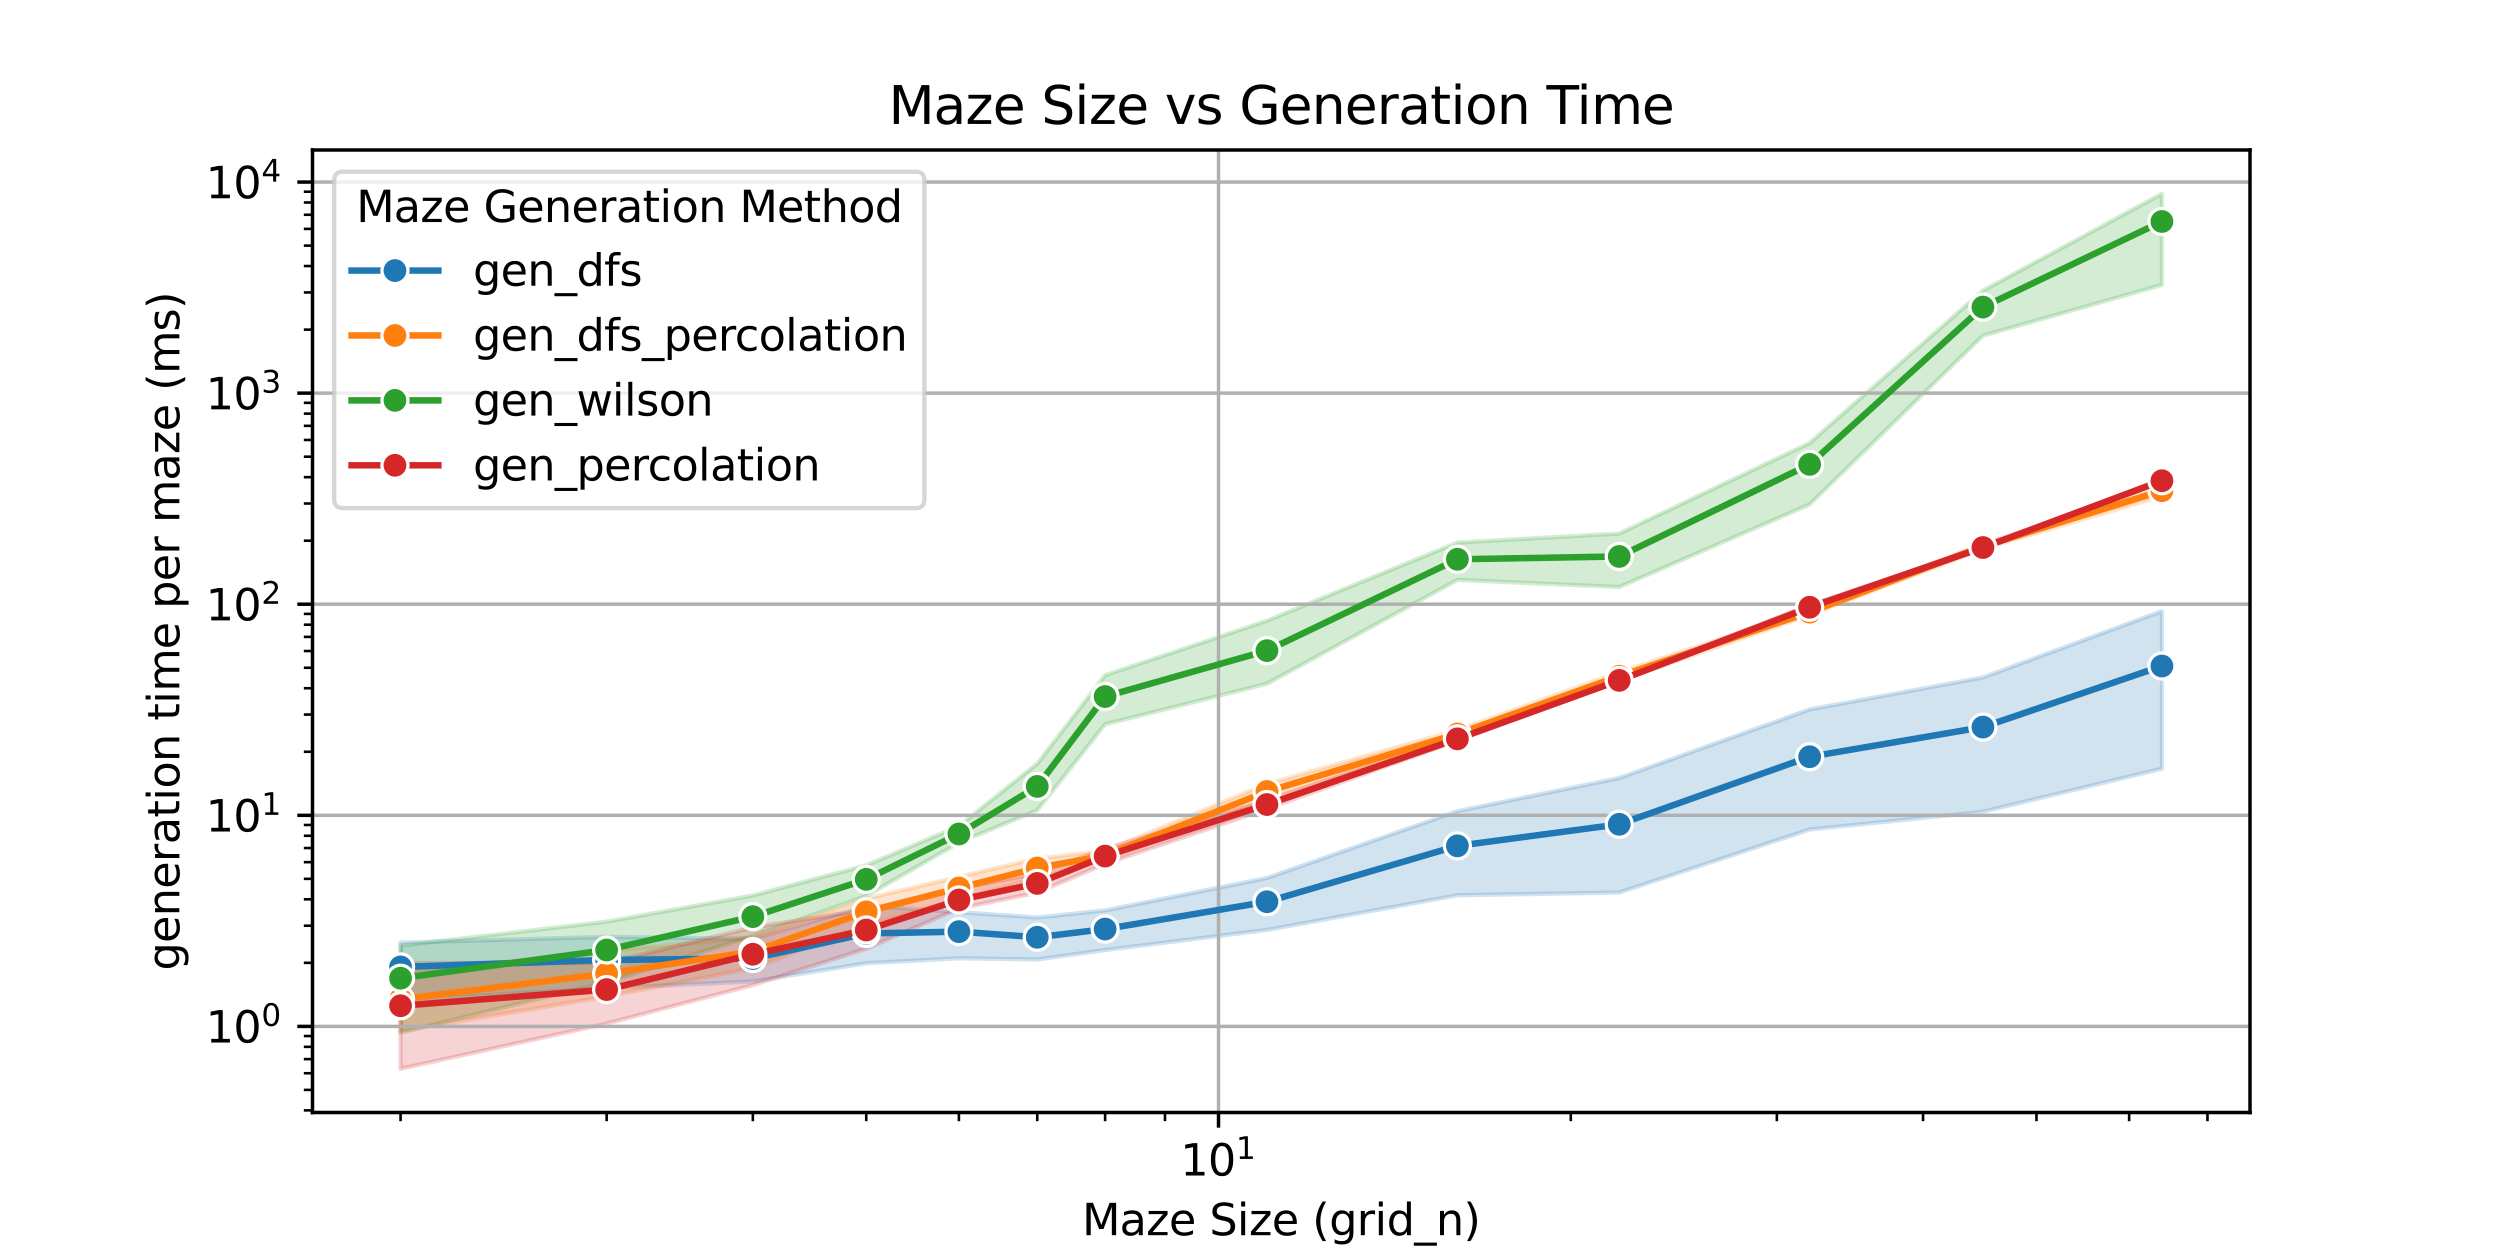 <?xml version="1.0" encoding="utf-8" standalone="no"?>
<!DOCTYPE svg PUBLIC "-//W3C//DTD SVG 1.1//EN"
  "http://www.w3.org/Graphics/SVG/1.1/DTD/svg11.dtd">
<svg xmlns:xlink="http://www.w3.org/1999/xlink" width="576pt" height="288pt" viewBox="0 0 576 288" xmlns="http://www.w3.org/2000/svg" version="1.1">
 <defs>
  <style type="text/css">*{stroke-linejoin: round; stroke-linecap: butt}</style>
 </defs>
 <g id="figure_1">
  <g id="patch_1">
   <path d="M 0 288 
L 576 288 
L 576 0 
L 0 0 
z
" style="fill: #ffffff"/>
  </g>
  <g id="axes_1">
   <g id="patch_2">
    <path d="M 72 256.32 
L 518.4 256.32 
L 518.4 34.56 
L 72 34.56 
z
" style="fill: #ffffff"/>
   </g>
   <g id="PolyCollection_1">
    <defs>
     <path id="m227af985e1" d="M 92.291 -70.829 
L 92.291 -57.547 
L 139.769 -60.366 
L 173.455 -61.871 
L 199.583 -66.073 
L 220.932 -67.215 
L 238.982 -66.94 
L 254.618 -69.12 
L 291.907 -73.745 
L 335.782 -81.735 
L 373.071 -82.369 
L 416.945 -96.885 
L 456.866 -100.983 
L 498.109 -110.903 
L 498.109 -147.195 
L 498.109 -147.195 
L 456.866 -131.913 
L 416.945 -124.544 
L 373.071 -108.733 
L 335.782 -101.106 
L 291.907 -85.708 
L 254.618 -78.24 
L 238.982 -76.604 
L 220.932 -77.831 
L 199.583 -79.326 
L 173.455 -71.686 
L 139.769 -72.144 
L 92.291 -70.829 
z
" style="stroke: #1f77b4; stroke-opacity: 0.2"/>
    </defs>
    <g clip-path="url(#p8abe9939d3)">
     <use xlink:href="#m227af985e1" x="0" y="288" style="fill: #1f77b4; fill-opacity: 0.2; stroke: #1f77b4; stroke-opacity: 0.2"/>
    </g>
   </g>
   <g id="PolyCollection_2">
    <defs>
     <path id="m45e3f50c6a" d="M 92.291 -63.779 
L 92.291 -50.472 
L 139.769 -58.394 
L 173.455 -64.958 
L 199.583 -74.828 
L 220.932 -80.802 
L 238.982 -85.667 
L 254.618 -89.872 
L 291.907 -103.846 
L 335.782 -118.003 
L 373.071 -131.193 
L 416.945 -146.286 
L 456.866 -161.549 
L 498.109 -173.675 
L 498.109 -175.924 
L 498.109 -175.924 
L 456.866 -162.635 
L 416.945 -147.581 
L 373.071 -133.13 
L 335.782 -119.779 
L 291.907 -107.394 
L 254.618 -91.986 
L 238.982 -90.183 
L 220.932 -85.993 
L 199.583 -80.937 
L 173.455 -72.002 
L 139.769 -68.959 
L 92.291 -63.779 
z
" style="stroke: #ff7f0e; stroke-opacity: 0.2"/>
    </defs>
    <g clip-path="url(#p8abe9939d3)">
     <use xlink:href="#m45e3f50c6a" x="0" y="288" style="fill: #ff7f0e; fill-opacity: 0.2; stroke: #ff7f0e; stroke-opacity: 0.2"/>
    </g>
   </g>
   <g id="PolyCollection_3">
    <defs>
     <path id="ma54b5f403a" d="M 92.291 -70.118 
L 92.291 -50.08 
L 139.769 -61.727 
L 173.455 -72.355 
L 199.583 -81.58 
L 220.932 -93.857 
L 238.982 -101.307 
L 254.618 -121.135 
L 291.907 -130.476 
L 335.782 -154.392 
L 373.071 -152.749 
L 416.945 -171.782 
L 456.866 -210.682 
L 498.109 -222.347 
L 498.109 -243.36 
L 498.109 -243.36 
L 456.866 -221.028 
L 416.945 -185.928 
L 373.071 -165.067 
L 335.782 -162.999 
L 291.907 -144.978 
L 254.618 -132.411 
L 238.982 -112.046 
L 220.932 -97.668 
L 199.583 -88.626 
L 173.455 -81.679 
L 139.769 -75.653 
L 92.291 -70.118 
z
" style="stroke: #2ca02c; stroke-opacity: 0.2"/>
    </defs>
    <g clip-path="url(#p8abe9939d3)">
     <use xlink:href="#ma54b5f403a" x="0" y="288" style="fill: #2ca02c; fill-opacity: 0.2; stroke: #2ca02c; stroke-opacity: 0.2"/>
    </g>
   </g>
   <g id="PolyCollection_4">
    <defs>
     <path id="m61c3138562" d="M 92.291 -66.103 
L 92.291 -41.76 
L 139.769 -52.171 
L 173.455 -61.038 
L 199.583 -69.43 
L 220.932 -78.678 
L 238.982 -82.362 
L 254.618 -88.976 
L 291.907 -101.626 
L 335.782 -117.366 
L 373.071 -131.034 
L 416.945 -147.609 
L 456.866 -161.805 
L 498.109 -176.984 
L 498.109 -177.609 
L 498.109 -177.609 
L 456.866 -161.897 
L 416.945 -148.604 
L 373.071 -131.407 
L 335.782 -118.162 
L 291.907 -103.615 
L 254.618 -92.423 
L 238.982 -86.741 
L 220.932 -83.316 
L 199.583 -78.365 
L 173.455 -74.323 
L 139.769 -66.13 
L 92.291 -66.103 
z
" style="stroke: #d62728; stroke-opacity: 0.2"/>
    </defs>
    <g clip-path="url(#p8abe9939d3)">
     <use xlink:href="#m61c3138562" x="0" y="288" style="fill: #d62728; fill-opacity: 0.2; stroke: #d62728; stroke-opacity: 0.2"/>
    </g>
   </g>
   <g id="matplotlib.axis_1">
    <g id="xtick_1">
     <g id="line2d_1">
      <path d="M 280.747 256.32 
L 280.747 34.56 
" clip-path="url(#p8abe9939d3)" style="fill: none; stroke: #b0b0b0; stroke-width: 0.8; stroke-linecap: square"/>
     </g>
     <g id="line2d_2">
      <defs>
       <path id="m7565c6a6c2" d="M 0 0 
L 0 3.5 
" style="stroke: #000000; stroke-width: 0.8"/>
      </defs>
      <g>
       <use xlink:href="#m7565c6a6c2" x="280.747" y="256.32" style="stroke: #000000; stroke-width: 0.8"/>
      </g>
     </g>
     <g id="text_1">
      <!-- $\mathdefault{10^{1}}$ -->
      <g transform="translate(271.947 270.918) scale(0.1 -0.1)">
       <defs>
        <path id="DejaVuSans-31" d="M 794 531 
L 1825 531 
L 1825 4091 
L 703 3866 
L 703 4441 
L 1819 4666 
L 2450 4666 
L 2450 531 
L 3481 531 
L 3481 0 
L 794 0 
L 794 531 
z
" transform="scale(0.016)"/>
        <path id="DejaVuSans-30" d="M 2034 4250 
Q 1547 4250 1301 3770 
Q 1056 3291 1056 2328 
Q 1056 1369 1301 889 
Q 1547 409 2034 409 
Q 2525 409 2770 889 
Q 3016 1369 3016 2328 
Q 3016 3291 2770 3770 
Q 2525 4250 2034 4250 
z
M 2034 4750 
Q 2819 4750 3233 4129 
Q 3647 3509 3647 2328 
Q 3647 1150 3233 529 
Q 2819 -91 2034 -91 
Q 1250 -91 836 529 
Q 422 1150 422 2328 
Q 422 3509 836 4129 
Q 1250 4750 2034 4750 
z
" transform="scale(0.016)"/>
       </defs>
       <use xlink:href="#DejaVuSans-31" transform="translate(0 0.684)"/>
       <use xlink:href="#DejaVuSans-30" transform="translate(63.623 0.684)"/>
       <use xlink:href="#DejaVuSans-31" transform="translate(128.203 38.966) scale(0.7)"/>
      </g>
     </g>
    </g>
    <g id="xtick_2">
     <g id="line2d_3">
      <defs>
       <path id="m84f6d3d5a0" d="M 0 0 
L 0 2 
" style="stroke: #000000; stroke-width: 0.6"/>
      </defs>
      <g>
       <use xlink:href="#m84f6d3d5a0" x="92.291" y="256.32" style="stroke: #000000; stroke-width: 0.6"/>
      </g>
     </g>
    </g>
    <g id="xtick_3">
     <g id="line2d_4">
      <g>
       <use xlink:href="#m84f6d3d5a0" x="139.769" y="256.32" style="stroke: #000000; stroke-width: 0.6"/>
      </g>
     </g>
    </g>
    <g id="xtick_4">
     <g id="line2d_5">
      <g>
       <use xlink:href="#m84f6d3d5a0" x="173.455" y="256.32" style="stroke: #000000; stroke-width: 0.6"/>
      </g>
     </g>
    </g>
    <g id="xtick_5">
     <g id="line2d_6">
      <g>
       <use xlink:href="#m84f6d3d5a0" x="199.583" y="256.32" style="stroke: #000000; stroke-width: 0.6"/>
      </g>
     </g>
    </g>
    <g id="xtick_6">
     <g id="line2d_7">
      <g>
       <use xlink:href="#m84f6d3d5a0" x="220.932" y="256.32" style="stroke: #000000; stroke-width: 0.6"/>
      </g>
     </g>
    </g>
    <g id="xtick_7">
     <g id="line2d_8">
      <g>
       <use xlink:href="#m84f6d3d5a0" x="238.982" y="256.32" style="stroke: #000000; stroke-width: 0.6"/>
      </g>
     </g>
    </g>
    <g id="xtick_8">
     <g id="line2d_9">
      <g>
       <use xlink:href="#m84f6d3d5a0" x="254.618" y="256.32" style="stroke: #000000; stroke-width: 0.6"/>
      </g>
     </g>
    </g>
    <g id="xtick_9">
     <g id="line2d_10">
      <g>
       <use xlink:href="#m84f6d3d5a0" x="268.41" y="256.32" style="stroke: #000000; stroke-width: 0.6"/>
      </g>
     </g>
    </g>
    <g id="xtick_10">
     <g id="line2d_11">
      <g>
       <use xlink:href="#m84f6d3d5a0" x="361.911" y="256.32" style="stroke: #000000; stroke-width: 0.6"/>
      </g>
     </g>
    </g>
    <g id="xtick_11">
     <g id="line2d_12">
      <g>
       <use xlink:href="#m84f6d3d5a0" x="409.388" y="256.32" style="stroke: #000000; stroke-width: 0.6"/>
      </g>
     </g>
    </g>
    <g id="xtick_12">
     <g id="line2d_13">
      <g>
       <use xlink:href="#m84f6d3d5a0" x="443.074" y="256.32" style="stroke: #000000; stroke-width: 0.6"/>
      </g>
     </g>
    </g>
    <g id="xtick_13">
     <g id="line2d_14">
      <g>
       <use xlink:href="#m84f6d3d5a0" x="469.203" y="256.32" style="stroke: #000000; stroke-width: 0.6"/>
      </g>
     </g>
    </g>
    <g id="xtick_14">
     <g id="line2d_15">
      <g>
       <use xlink:href="#m84f6d3d5a0" x="490.552" y="256.32" style="stroke: #000000; stroke-width: 0.6"/>
      </g>
     </g>
    </g>
    <g id="xtick_15">
     <g id="line2d_16">
      <g>
       <use xlink:href="#m84f6d3d5a0" x="508.602" y="256.32" style="stroke: #000000; stroke-width: 0.6"/>
      </g>
     </g>
    </g>
    <g id="text_2">
     <!-- Maze Size (grid_n) -->
     <g transform="translate(249.316 284.597) scale(0.1 -0.1)">
      <defs>
       <path id="DejaVuSans-4d" d="M 628 4666 
L 1569 4666 
L 2759 1491 
L 3956 4666 
L 4897 4666 
L 4897 0 
L 4281 0 
L 4281 4097 
L 3078 897 
L 2444 897 
L 1241 4097 
L 1241 0 
L 628 0 
L 628 4666 
z
" transform="scale(0.016)"/>
       <path id="DejaVuSans-61" d="M 2194 1759 
Q 1497 1759 1228 1600 
Q 959 1441 959 1056 
Q 959 750 1161 570 
Q 1363 391 1709 391 
Q 2188 391 2477 730 
Q 2766 1069 2766 1631 
L 2766 1759 
L 2194 1759 
z
M 3341 1997 
L 3341 0 
L 2766 0 
L 2766 531 
Q 2569 213 2275 61 
Q 1981 -91 1556 -91 
Q 1019 -91 701 211 
Q 384 513 384 1019 
Q 384 1609 779 1909 
Q 1175 2209 1959 2209 
L 2766 2209 
L 2766 2266 
Q 2766 2663 2505 2880 
Q 2244 3097 1772 3097 
Q 1472 3097 1187 3025 
Q 903 2953 641 2809 
L 641 3341 
Q 956 3463 1253 3523 
Q 1550 3584 1831 3584 
Q 2591 3584 2966 3190 
Q 3341 2797 3341 1997 
z
" transform="scale(0.016)"/>
       <path id="DejaVuSans-7a" d="M 353 3500 
L 3084 3500 
L 3084 2975 
L 922 459 
L 3084 459 
L 3084 0 
L 275 0 
L 275 525 
L 2438 3041 
L 353 3041 
L 353 3500 
z
" transform="scale(0.016)"/>
       <path id="DejaVuSans-65" d="M 3597 1894 
L 3597 1613 
L 953 1613 
Q 991 1019 1311 708 
Q 1631 397 2203 397 
Q 2534 397 2845 478 
Q 3156 559 3463 722 
L 3463 178 
Q 3153 47 2828 -22 
Q 2503 -91 2169 -91 
Q 1331 -91 842 396 
Q 353 884 353 1716 
Q 353 2575 817 3079 
Q 1281 3584 2069 3584 
Q 2775 3584 3186 3129 
Q 3597 2675 3597 1894 
z
M 3022 2063 
Q 3016 2534 2758 2815 
Q 2500 3097 2075 3097 
Q 1594 3097 1305 2825 
Q 1016 2553 972 2059 
L 3022 2063 
z
" transform="scale(0.016)"/>
       <path id="DejaVuSans-20" transform="scale(0.016)"/>
       <path id="DejaVuSans-53" d="M 3425 4513 
L 3425 3897 
Q 3066 4069 2747 4153 
Q 2428 4238 2131 4238 
Q 1616 4238 1336 4038 
Q 1056 3838 1056 3469 
Q 1056 3159 1242 3001 
Q 1428 2844 1947 2747 
L 2328 2669 
Q 3034 2534 3370 2195 
Q 3706 1856 3706 1288 
Q 3706 609 3251 259 
Q 2797 -91 1919 -91 
Q 1588 -91 1214 -16 
Q 841 59 441 206 
L 441 856 
Q 825 641 1194 531 
Q 1563 422 1919 422 
Q 2459 422 2753 634 
Q 3047 847 3047 1241 
Q 3047 1584 2836 1778 
Q 2625 1972 2144 2069 
L 1759 2144 
Q 1053 2284 737 2584 
Q 422 2884 422 3419 
Q 422 4038 858 4394 
Q 1294 4750 2059 4750 
Q 2388 4750 2728 4690 
Q 3069 4631 3425 4513 
z
" transform="scale(0.016)"/>
       <path id="DejaVuSans-69" d="M 603 3500 
L 1178 3500 
L 1178 0 
L 603 0 
L 603 3500 
z
M 603 4863 
L 1178 4863 
L 1178 4134 
L 603 4134 
L 603 4863 
z
" transform="scale(0.016)"/>
       <path id="DejaVuSans-28" d="M 1984 4856 
Q 1566 4138 1362 3434 
Q 1159 2731 1159 2009 
Q 1159 1288 1364 580 
Q 1569 -128 1984 -844 
L 1484 -844 
Q 1016 -109 783 600 
Q 550 1309 550 2009 
Q 550 2706 781 3412 
Q 1013 4119 1484 4856 
L 1984 4856 
z
" transform="scale(0.016)"/>
       <path id="DejaVuSans-67" d="M 2906 1791 
Q 2906 2416 2648 2759 
Q 2391 3103 1925 3103 
Q 1463 3103 1205 2759 
Q 947 2416 947 1791 
Q 947 1169 1205 825 
Q 1463 481 1925 481 
Q 2391 481 2648 825 
Q 2906 1169 2906 1791 
z
M 3481 434 
Q 3481 -459 3084 -895 
Q 2688 -1331 1869 -1331 
Q 1566 -1331 1297 -1286 
Q 1028 -1241 775 -1147 
L 775 -588 
Q 1028 -725 1275 -790 
Q 1522 -856 1778 -856 
Q 2344 -856 2625 -561 
Q 2906 -266 2906 331 
L 2906 616 
Q 2728 306 2450 153 
Q 2172 0 1784 0 
Q 1141 0 747 490 
Q 353 981 353 1791 
Q 353 2603 747 3093 
Q 1141 3584 1784 3584 
Q 2172 3584 2450 3431 
Q 2728 3278 2906 2969 
L 2906 3500 
L 3481 3500 
L 3481 434 
z
" transform="scale(0.016)"/>
       <path id="DejaVuSans-72" d="M 2631 2963 
Q 2534 3019 2420 3045 
Q 2306 3072 2169 3072 
Q 1681 3072 1420 2755 
Q 1159 2438 1159 1844 
L 1159 0 
L 581 0 
L 581 3500 
L 1159 3500 
L 1159 2956 
Q 1341 3275 1631 3429 
Q 1922 3584 2338 3584 
Q 2397 3584 2469 3576 
Q 2541 3569 2628 3553 
L 2631 2963 
z
" transform="scale(0.016)"/>
       <path id="DejaVuSans-64" d="M 2906 2969 
L 2906 4863 
L 3481 4863 
L 3481 0 
L 2906 0 
L 2906 525 
Q 2725 213 2448 61 
Q 2172 -91 1784 -91 
Q 1150 -91 751 415 
Q 353 922 353 1747 
Q 353 2572 751 3078 
Q 1150 3584 1784 3584 
Q 2172 3584 2448 3432 
Q 2725 3281 2906 2969 
z
M 947 1747 
Q 947 1113 1208 752 
Q 1469 391 1925 391 
Q 2381 391 2643 752 
Q 2906 1113 2906 1747 
Q 2906 2381 2643 2742 
Q 2381 3103 1925 3103 
Q 1469 3103 1208 2742 
Q 947 2381 947 1747 
z
" transform="scale(0.016)"/>
       <path id="DejaVuSans-5f" d="M 3263 -1063 
L 3263 -1509 
L -63 -1509 
L -63 -1063 
L 3263 -1063 
z
" transform="scale(0.016)"/>
       <path id="DejaVuSans-6e" d="M 3513 2113 
L 3513 0 
L 2938 0 
L 2938 2094 
Q 2938 2591 2744 2837 
Q 2550 3084 2163 3084 
Q 1697 3084 1428 2787 
Q 1159 2491 1159 1978 
L 1159 0 
L 581 0 
L 581 3500 
L 1159 3500 
L 1159 2956 
Q 1366 3272 1645 3428 
Q 1925 3584 2291 3584 
Q 2894 3584 3203 3211 
Q 3513 2838 3513 2113 
z
" transform="scale(0.016)"/>
       <path id="DejaVuSans-29" d="M 513 4856 
L 1013 4856 
Q 1481 4119 1714 3412 
Q 1947 2706 1947 2009 
Q 1947 1309 1714 600 
Q 1481 -109 1013 -844 
L 513 -844 
Q 928 -128 1133 580 
Q 1338 1288 1338 2009 
Q 1338 2731 1133 3434 
Q 928 4138 513 4856 
z
" transform="scale(0.016)"/>
      </defs>
      <use xlink:href="#DejaVuSans-4d"/>
      <use xlink:href="#DejaVuSans-61" x="86.279"/>
      <use xlink:href="#DejaVuSans-7a" x="147.559"/>
      <use xlink:href="#DejaVuSans-65" x="200.049"/>
      <use xlink:href="#DejaVuSans-20" x="261.572"/>
      <use xlink:href="#DejaVuSans-53" x="293.359"/>
      <use xlink:href="#DejaVuSans-69" x="356.836"/>
      <use xlink:href="#DejaVuSans-7a" x="384.619"/>
      <use xlink:href="#DejaVuSans-65" x="437.109"/>
      <use xlink:href="#DejaVuSans-20" x="498.633"/>
      <use xlink:href="#DejaVuSans-28" x="530.42"/>
      <use xlink:href="#DejaVuSans-67" x="569.434"/>
      <use xlink:href="#DejaVuSans-72" x="632.91"/>
      <use xlink:href="#DejaVuSans-69" x="674.023"/>
      <use xlink:href="#DejaVuSans-64" x="701.807"/>
      <use xlink:href="#DejaVuSans-5f" x="765.283"/>
      <use xlink:href="#DejaVuSans-6e" x="815.283"/>
      <use xlink:href="#DejaVuSans-29" x="878.662"/>
     </g>
    </g>
   </g>
   <g id="matplotlib.axis_2">
    <g id="ytick_1">
     <g id="line2d_17">
      <path d="M 72 236.48 
L 518.4 236.48 
" clip-path="url(#p8abe9939d3)" style="fill: none; stroke: #b0b0b0; stroke-width: 0.8; stroke-linecap: square"/>
     </g>
     <g id="line2d_18">
      <defs>
       <path id="m15ceb07d77" d="M 0 0 
L -3.5 0 
" style="stroke: #000000; stroke-width: 0.8"/>
      </defs>
      <g>
       <use xlink:href="#m15ceb07d77" x="72" y="236.48" style="stroke: #000000; stroke-width: 0.8"/>
      </g>
     </g>
     <g id="text_3">
      <!-- $\mathdefault{10^{0}}$ -->
      <g transform="translate(47.4 240.279) scale(0.1 -0.1)">
       <use xlink:href="#DejaVuSans-31" transform="translate(0 0.766)"/>
       <use xlink:href="#DejaVuSans-30" transform="translate(63.623 0.766)"/>
       <use xlink:href="#DejaVuSans-30" transform="translate(128.203 39.047) scale(0.7)"/>
      </g>
     </g>
    </g>
    <g id="ytick_2">
     <g id="line2d_19">
      <path d="M 72 187.847 
L 518.4 187.847 
" clip-path="url(#p8abe9939d3)" style="fill: none; stroke: #b0b0b0; stroke-width: 0.8; stroke-linecap: square"/>
     </g>
     <g id="line2d_20">
      <g>
       <use xlink:href="#m15ceb07d77" x="72" y="187.847" style="stroke: #000000; stroke-width: 0.8"/>
      </g>
     </g>
     <g id="text_4">
      <!-- $\mathdefault{10^{1}}$ -->
      <g transform="translate(47.4 191.646) scale(0.1 -0.1)">
       <use xlink:href="#DejaVuSans-31" transform="translate(0 0.684)"/>
       <use xlink:href="#DejaVuSans-30" transform="translate(63.623 0.684)"/>
       <use xlink:href="#DejaVuSans-31" transform="translate(128.203 38.966) scale(0.7)"/>
      </g>
     </g>
    </g>
    <g id="ytick_3">
     <g id="line2d_21">
      <path d="M 72 139.214 
L 518.4 139.214 
" clip-path="url(#p8abe9939d3)" style="fill: none; stroke: #b0b0b0; stroke-width: 0.8; stroke-linecap: square"/>
     </g>
     <g id="line2d_22">
      <g>
       <use xlink:href="#m15ceb07d77" x="72" y="139.214" style="stroke: #000000; stroke-width: 0.8"/>
      </g>
     </g>
     <g id="text_5">
      <!-- $\mathdefault{10^{2}}$ -->
      <g transform="translate(47.4 143.013) scale(0.1 -0.1)">
       <defs>
        <path id="DejaVuSans-32" d="M 1228 531 
L 3431 531 
L 3431 0 
L 469 0 
L 469 531 
Q 828 903 1448 1529 
Q 2069 2156 2228 2338 
Q 2531 2678 2651 2914 
Q 2772 3150 2772 3378 
Q 2772 3750 2511 3984 
Q 2250 4219 1831 4219 
Q 1534 4219 1204 4116 
Q 875 4013 500 3803 
L 500 4441 
Q 881 4594 1212 4672 
Q 1544 4750 1819 4750 
Q 2544 4750 2975 4387 
Q 3406 4025 3406 3419 
Q 3406 3131 3298 2873 
Q 3191 2616 2906 2266 
Q 2828 2175 2409 1742 
Q 1991 1309 1228 531 
z
" transform="scale(0.016)"/>
       </defs>
       <use xlink:href="#DejaVuSans-31" transform="translate(0 0.766)"/>
       <use xlink:href="#DejaVuSans-30" transform="translate(63.623 0.766)"/>
       <use xlink:href="#DejaVuSans-32" transform="translate(128.203 39.047) scale(0.7)"/>
      </g>
     </g>
    </g>
    <g id="ytick_4">
     <g id="line2d_23">
      <path d="M 72 90.581 
L 518.4 90.581 
" clip-path="url(#p8abe9939d3)" style="fill: none; stroke: #b0b0b0; stroke-width: 0.8; stroke-linecap: square"/>
     </g>
     <g id="line2d_24">
      <g>
       <use xlink:href="#m15ceb07d77" x="72" y="90.581" style="stroke: #000000; stroke-width: 0.8"/>
      </g>
     </g>
     <g id="text_6">
      <!-- $\mathdefault{10^{3}}$ -->
      <g transform="translate(47.4 94.38) scale(0.1 -0.1)">
       <defs>
        <path id="DejaVuSans-33" d="M 2597 2516 
Q 3050 2419 3304 2112 
Q 3559 1806 3559 1356 
Q 3559 666 3084 287 
Q 2609 -91 1734 -91 
Q 1441 -91 1130 -33 
Q 819 25 488 141 
L 488 750 
Q 750 597 1062 519 
Q 1375 441 1716 441 
Q 2309 441 2620 675 
Q 2931 909 2931 1356 
Q 2931 1769 2642 2001 
Q 2353 2234 1838 2234 
L 1294 2234 
L 1294 2753 
L 1863 2753 
Q 2328 2753 2575 2939 
Q 2822 3125 2822 3475 
Q 2822 3834 2567 4026 
Q 2313 4219 1838 4219 
Q 1578 4219 1281 4162 
Q 984 4106 628 3988 
L 628 4550 
Q 988 4650 1302 4700 
Q 1616 4750 1894 4750 
Q 2613 4750 3031 4423 
Q 3450 4097 3450 3541 
Q 3450 3153 3228 2886 
Q 3006 2619 2597 2516 
z
" transform="scale(0.016)"/>
       </defs>
       <use xlink:href="#DejaVuSans-31" transform="translate(0 0.766)"/>
       <use xlink:href="#DejaVuSans-30" transform="translate(63.623 0.766)"/>
       <use xlink:href="#DejaVuSans-33" transform="translate(128.203 39.047) scale(0.7)"/>
      </g>
     </g>
    </g>
    <g id="ytick_5">
     <g id="line2d_25">
      <path d="M 72 41.948 
L 518.4 41.948 
" clip-path="url(#p8abe9939d3)" style="fill: none; stroke: #b0b0b0; stroke-width: 0.8; stroke-linecap: square"/>
     </g>
     <g id="line2d_26">
      <g>
       <use xlink:href="#m15ceb07d77" x="72" y="41.948" style="stroke: #000000; stroke-width: 0.8"/>
      </g>
     </g>
     <g id="text_7">
      <!-- $\mathdefault{10^{4}}$ -->
      <g transform="translate(47.4 45.747) scale(0.1 -0.1)">
       <defs>
        <path id="DejaVuSans-34" d="M 2419 4116 
L 825 1625 
L 2419 1625 
L 2419 4116 
z
M 2253 4666 
L 3047 4666 
L 3047 1625 
L 3713 1625 
L 3713 1100 
L 3047 1100 
L 3047 0 
L 2419 0 
L 2419 1100 
L 313 1100 
L 313 1709 
L 2253 4666 
z
" transform="scale(0.016)"/>
       </defs>
       <use xlink:href="#DejaVuSans-31" transform="translate(0 0.684)"/>
       <use xlink:href="#DejaVuSans-30" transform="translate(63.623 0.684)"/>
       <use xlink:href="#DejaVuSans-34" transform="translate(128.203 38.966) scale(0.7)"/>
      </g>
     </g>
    </g>
    <g id="ytick_6">
     <g id="line2d_27">
      <defs>
       <path id="mac48d5ed75" d="M 0 0 
L -2 0 
" style="stroke: #000000; stroke-width: 0.6"/>
      </defs>
      <g>
       <use xlink:href="#mac48d5ed75" x="72" y="255.833" style="stroke: #000000; stroke-width: 0.6"/>
      </g>
     </g>
    </g>
    <g id="ytick_7">
     <g id="line2d_28">
      <g>
       <use xlink:href="#mac48d5ed75" x="72" y="251.12" style="stroke: #000000; stroke-width: 0.6"/>
      </g>
     </g>
    </g>
    <g id="ytick_8">
     <g id="line2d_29">
      <g>
       <use xlink:href="#mac48d5ed75" x="72" y="247.269" style="stroke: #000000; stroke-width: 0.6"/>
      </g>
     </g>
    </g>
    <g id="ytick_9">
     <g id="line2d_30">
      <g>
       <use xlink:href="#mac48d5ed75" x="72" y="244.013" style="stroke: #000000; stroke-width: 0.6"/>
      </g>
     </g>
    </g>
    <g id="ytick_10">
     <g id="line2d_31">
      <g>
       <use xlink:href="#mac48d5ed75" x="72" y="241.193" style="stroke: #000000; stroke-width: 0.6"/>
      </g>
     </g>
    </g>
    <g id="ytick_11">
     <g id="line2d_32">
      <g>
       <use xlink:href="#mac48d5ed75" x="72" y="238.705" style="stroke: #000000; stroke-width: 0.6"/>
      </g>
     </g>
    </g>
    <g id="ytick_12">
     <g id="line2d_33">
      <g>
       <use xlink:href="#mac48d5ed75" x="72" y="221.84" style="stroke: #000000; stroke-width: 0.6"/>
      </g>
     </g>
    </g>
    <g id="ytick_13">
     <g id="line2d_34">
      <g>
       <use xlink:href="#mac48d5ed75" x="72" y="213.276" style="stroke: #000000; stroke-width: 0.6"/>
      </g>
     </g>
    </g>
    <g id="ytick_14">
     <g id="line2d_35">
      <g>
       <use xlink:href="#mac48d5ed75" x="72" y="207.2" style="stroke: #000000; stroke-width: 0.6"/>
      </g>
     </g>
    </g>
    <g id="ytick_15">
     <g id="line2d_36">
      <g>
       <use xlink:href="#mac48d5ed75" x="72" y="202.487" style="stroke: #000000; stroke-width: 0.6"/>
      </g>
     </g>
    </g>
    <g id="ytick_16">
     <g id="line2d_37">
      <g>
       <use xlink:href="#mac48d5ed75" x="72" y="198.636" style="stroke: #000000; stroke-width: 0.6"/>
      </g>
     </g>
    </g>
    <g id="ytick_17">
     <g id="line2d_38">
      <g>
       <use xlink:href="#mac48d5ed75" x="72" y="195.38" style="stroke: #000000; stroke-width: 0.6"/>
      </g>
     </g>
    </g>
    <g id="ytick_18">
     <g id="line2d_39">
      <g>
       <use xlink:href="#mac48d5ed75" x="72" y="192.56" style="stroke: #000000; stroke-width: 0.6"/>
      </g>
     </g>
    </g>
    <g id="ytick_19">
     <g id="line2d_40">
      <g>
       <use xlink:href="#mac48d5ed75" x="72" y="190.072" style="stroke: #000000; stroke-width: 0.6"/>
      </g>
     </g>
    </g>
    <g id="ytick_20">
     <g id="line2d_41">
      <g>
       <use xlink:href="#mac48d5ed75" x="72" y="173.207" style="stroke: #000000; stroke-width: 0.6"/>
      </g>
     </g>
    </g>
    <g id="ytick_21">
     <g id="line2d_42">
      <g>
       <use xlink:href="#mac48d5ed75" x="72" y="164.643" style="stroke: #000000; stroke-width: 0.6"/>
      </g>
     </g>
    </g>
    <g id="ytick_22">
     <g id="line2d_43">
      <g>
       <use xlink:href="#mac48d5ed75" x="72" y="158.567" style="stroke: #000000; stroke-width: 0.6"/>
      </g>
     </g>
    </g>
    <g id="ytick_23">
     <g id="line2d_44">
      <g>
       <use xlink:href="#mac48d5ed75" x="72" y="153.854" style="stroke: #000000; stroke-width: 0.6"/>
      </g>
     </g>
    </g>
    <g id="ytick_24">
     <g id="line2d_45">
      <g>
       <use xlink:href="#mac48d5ed75" x="72" y="150.003" style="stroke: #000000; stroke-width: 0.6"/>
      </g>
     </g>
    </g>
    <g id="ytick_25">
     <g id="line2d_46">
      <g>
       <use xlink:href="#mac48d5ed75" x="72" y="146.747" style="stroke: #000000; stroke-width: 0.6"/>
      </g>
     </g>
    </g>
    <g id="ytick_26">
     <g id="line2d_47">
      <g>
       <use xlink:href="#mac48d5ed75" x="72" y="143.927" style="stroke: #000000; stroke-width: 0.6"/>
      </g>
     </g>
    </g>
    <g id="ytick_27">
     <g id="line2d_48">
      <g>
       <use xlink:href="#mac48d5ed75" x="72" y="141.439" style="stroke: #000000; stroke-width: 0.6"/>
      </g>
     </g>
    </g>
    <g id="ytick_28">
     <g id="line2d_49">
      <g>
       <use xlink:href="#mac48d5ed75" x="72" y="124.574" style="stroke: #000000; stroke-width: 0.6"/>
      </g>
     </g>
    </g>
    <g id="ytick_29">
     <g id="line2d_50">
      <g>
       <use xlink:href="#mac48d5ed75" x="72" y="116.01" style="stroke: #000000; stroke-width: 0.6"/>
      </g>
     </g>
    </g>
    <g id="ytick_30">
     <g id="line2d_51">
      <g>
       <use xlink:href="#mac48d5ed75" x="72" y="109.934" style="stroke: #000000; stroke-width: 0.6"/>
      </g>
     </g>
    </g>
    <g id="ytick_31">
     <g id="line2d_52">
      <g>
       <use xlink:href="#mac48d5ed75" x="72" y="105.221" style="stroke: #000000; stroke-width: 0.6"/>
      </g>
     </g>
    </g>
    <g id="ytick_32">
     <g id="line2d_53">
      <g>
       <use xlink:href="#mac48d5ed75" x="72" y="101.37" style="stroke: #000000; stroke-width: 0.6"/>
      </g>
     </g>
    </g>
    <g id="ytick_33">
     <g id="line2d_54">
      <g>
       <use xlink:href="#mac48d5ed75" x="72" y="98.114" style="stroke: #000000; stroke-width: 0.6"/>
      </g>
     </g>
    </g>
    <g id="ytick_34">
     <g id="line2d_55">
      <g>
       <use xlink:href="#mac48d5ed75" x="72" y="95.294" style="stroke: #000000; stroke-width: 0.6"/>
      </g>
     </g>
    </g>
    <g id="ytick_35">
     <g id="line2d_56">
      <g>
       <use xlink:href="#mac48d5ed75" x="72" y="92.806" style="stroke: #000000; stroke-width: 0.6"/>
      </g>
     </g>
    </g>
    <g id="ytick_36">
     <g id="line2d_57">
      <g>
       <use xlink:href="#mac48d5ed75" x="72" y="75.941" style="stroke: #000000; stroke-width: 0.6"/>
      </g>
     </g>
    </g>
    <g id="ytick_37">
     <g id="line2d_58">
      <g>
       <use xlink:href="#mac48d5ed75" x="72" y="67.377" style="stroke: #000000; stroke-width: 0.6"/>
      </g>
     </g>
    </g>
    <g id="ytick_38">
     <g id="line2d_59">
      <g>
       <use xlink:href="#mac48d5ed75" x="72" y="61.301" style="stroke: #000000; stroke-width: 0.6"/>
      </g>
     </g>
    </g>
    <g id="ytick_39">
     <g id="line2d_60">
      <g>
       <use xlink:href="#mac48d5ed75" x="72" y="56.588" style="stroke: #000000; stroke-width: 0.6"/>
      </g>
     </g>
    </g>
    <g id="ytick_40">
     <g id="line2d_61">
      <g>
       <use xlink:href="#mac48d5ed75" x="72" y="52.737" style="stroke: #000000; stroke-width: 0.6"/>
      </g>
     </g>
    </g>
    <g id="ytick_41">
     <g id="line2d_62">
      <g>
       <use xlink:href="#mac48d5ed75" x="72" y="49.481" style="stroke: #000000; stroke-width: 0.6"/>
      </g>
     </g>
    </g>
    <g id="ytick_42">
     <g id="line2d_63">
      <g>
       <use xlink:href="#mac48d5ed75" x="72" y="46.661" style="stroke: #000000; stroke-width: 0.6"/>
      </g>
     </g>
    </g>
    <g id="ytick_43">
     <g id="line2d_64">
      <g>
       <use xlink:href="#mac48d5ed75" x="72" y="44.173" style="stroke: #000000; stroke-width: 0.6"/>
      </g>
     </g>
    </g>
    <g id="text_8">
     <!-- generation time per maze (ms) -->
     <g transform="translate(41.32 223.603) rotate(-90) scale(0.1 -0.1)">
      <defs>
       <path id="DejaVuSans-74" d="M 1172 4494 
L 1172 3500 
L 2356 3500 
L 2356 3053 
L 1172 3053 
L 1172 1153 
Q 1172 725 1289 603 
Q 1406 481 1766 481 
L 2356 481 
L 2356 0 
L 1766 0 
Q 1100 0 847 248 
Q 594 497 594 1153 
L 594 3053 
L 172 3053 
L 172 3500 
L 594 3500 
L 594 4494 
L 1172 4494 
z
" transform="scale(0.016)"/>
       <path id="DejaVuSans-6f" d="M 1959 3097 
Q 1497 3097 1228 2736 
Q 959 2375 959 1747 
Q 959 1119 1226 758 
Q 1494 397 1959 397 
Q 2419 397 2687 759 
Q 2956 1122 2956 1747 
Q 2956 2369 2687 2733 
Q 2419 3097 1959 3097 
z
M 1959 3584 
Q 2709 3584 3137 3096 
Q 3566 2609 3566 1747 
Q 3566 888 3137 398 
Q 2709 -91 1959 -91 
Q 1206 -91 779 398 
Q 353 888 353 1747 
Q 353 2609 779 3096 
Q 1206 3584 1959 3584 
z
" transform="scale(0.016)"/>
       <path id="DejaVuSans-6d" d="M 3328 2828 
Q 3544 3216 3844 3400 
Q 4144 3584 4550 3584 
Q 5097 3584 5394 3201 
Q 5691 2819 5691 2113 
L 5691 0 
L 5113 0 
L 5113 2094 
Q 5113 2597 4934 2840 
Q 4756 3084 4391 3084 
Q 3944 3084 3684 2787 
Q 3425 2491 3425 1978 
L 3425 0 
L 2847 0 
L 2847 2094 
Q 2847 2600 2669 2842 
Q 2491 3084 2119 3084 
Q 1678 3084 1418 2786 
Q 1159 2488 1159 1978 
L 1159 0 
L 581 0 
L 581 3500 
L 1159 3500 
L 1159 2956 
Q 1356 3278 1631 3431 
Q 1906 3584 2284 3584 
Q 2666 3584 2933 3390 
Q 3200 3197 3328 2828 
z
" transform="scale(0.016)"/>
       <path id="DejaVuSans-70" d="M 1159 525 
L 1159 -1331 
L 581 -1331 
L 581 3500 
L 1159 3500 
L 1159 2969 
Q 1341 3281 1617 3432 
Q 1894 3584 2278 3584 
Q 2916 3584 3314 3078 
Q 3713 2572 3713 1747 
Q 3713 922 3314 415 
Q 2916 -91 2278 -91 
Q 1894 -91 1617 61 
Q 1341 213 1159 525 
z
M 3116 1747 
Q 3116 2381 2855 2742 
Q 2594 3103 2138 3103 
Q 1681 3103 1420 2742 
Q 1159 2381 1159 1747 
Q 1159 1113 1420 752 
Q 1681 391 2138 391 
Q 2594 391 2855 752 
Q 3116 1113 3116 1747 
z
" transform="scale(0.016)"/>
       <path id="DejaVuSans-73" d="M 2834 3397 
L 2834 2853 
Q 2591 2978 2328 3040 
Q 2066 3103 1784 3103 
Q 1356 3103 1142 2972 
Q 928 2841 928 2578 
Q 928 2378 1081 2264 
Q 1234 2150 1697 2047 
L 1894 2003 
Q 2506 1872 2764 1633 
Q 3022 1394 3022 966 
Q 3022 478 2636 193 
Q 2250 -91 1575 -91 
Q 1294 -91 989 -36 
Q 684 19 347 128 
L 347 722 
Q 666 556 975 473 
Q 1284 391 1588 391 
Q 1994 391 2212 530 
Q 2431 669 2431 922 
Q 2431 1156 2273 1281 
Q 2116 1406 1581 1522 
L 1381 1569 
Q 847 1681 609 1914 
Q 372 2147 372 2553 
Q 372 3047 722 3315 
Q 1072 3584 1716 3584 
Q 2034 3584 2315 3537 
Q 2597 3491 2834 3397 
z
" transform="scale(0.016)"/>
      </defs>
      <use xlink:href="#DejaVuSans-67"/>
      <use xlink:href="#DejaVuSans-65" x="63.477"/>
      <use xlink:href="#DejaVuSans-6e" x="125"/>
      <use xlink:href="#DejaVuSans-65" x="188.379"/>
      <use xlink:href="#DejaVuSans-72" x="249.902"/>
      <use xlink:href="#DejaVuSans-61" x="291.016"/>
      <use xlink:href="#DejaVuSans-74" x="352.295"/>
      <use xlink:href="#DejaVuSans-69" x="391.504"/>
      <use xlink:href="#DejaVuSans-6f" x="419.287"/>
      <use xlink:href="#DejaVuSans-6e" x="480.469"/>
      <use xlink:href="#DejaVuSans-20" x="543.848"/>
      <use xlink:href="#DejaVuSans-74" x="575.635"/>
      <use xlink:href="#DejaVuSans-69" x="614.844"/>
      <use xlink:href="#DejaVuSans-6d" x="642.627"/>
      <use xlink:href="#DejaVuSans-65" x="740.039"/>
      <use xlink:href="#DejaVuSans-20" x="801.562"/>
      <use xlink:href="#DejaVuSans-70" x="833.35"/>
      <use xlink:href="#DejaVuSans-65" x="896.826"/>
      <use xlink:href="#DejaVuSans-72" x="958.35"/>
      <use xlink:href="#DejaVuSans-20" x="999.463"/>
      <use xlink:href="#DejaVuSans-6d" x="1031.25"/>
      <use xlink:href="#DejaVuSans-61" x="1128.662"/>
      <use xlink:href="#DejaVuSans-7a" x="1189.941"/>
      <use xlink:href="#DejaVuSans-65" x="1242.432"/>
      <use xlink:href="#DejaVuSans-20" x="1303.955"/>
      <use xlink:href="#DejaVuSans-28" x="1335.742"/>
      <use xlink:href="#DejaVuSans-6d" x="1374.756"/>
      <use xlink:href="#DejaVuSans-73" x="1472.168"/>
      <use xlink:href="#DejaVuSans-29" x="1524.268"/>
     </g>
    </g>
   </g>
   <g id="line2d_65">
    <path d="M 92.291 222.785 
L 139.769 221.162 
L 173.455 220.849 
L 199.583 215.069 
L 220.932 214.647 
L 238.982 215.948 
L 254.618 214.055 
L 291.907 207.759 
L 335.782 194.882 
L 373.071 189.915 
L 416.945 174.35 
L 456.866 167.522 
L 498.109 153.455 
" clip-path="url(#p8abe9939d3)" style="fill: none; stroke: #1f77b4; stroke-width: 1.5; stroke-linecap: square"/>
    <defs>
     <path id="mfb241c969f" d="M 0 3 
C 0.796 3 1.559 2.684 2.121 2.121 
C 2.684 1.559 3 0.796 3 0 
C 3 -0.796 2.684 -1.559 2.121 -2.121 
C 1.559 -2.684 0.796 -3 0 -3 
C -0.796 -3 -1.559 -2.684 -2.121 -2.121 
C -2.684 -1.559 -3 -0.796 -3 0 
C -3 0.796 -2.684 1.559 -2.121 2.121 
C -1.559 2.684 -0.796 3 0 3 
z
" style="stroke: #ffffff; stroke-width: 0.75"/>
    </defs>
    <g clip-path="url(#p8abe9939d3)">
     <use xlink:href="#mfb241c969f" x="92.291" y="222.785" style="fill: #1f77b4; stroke: #ffffff; stroke-width: 0.75"/>
     <use xlink:href="#mfb241c969f" x="139.769" y="221.162" style="fill: #1f77b4; stroke: #ffffff; stroke-width: 0.75"/>
     <use xlink:href="#mfb241c969f" x="173.455" y="220.849" style="fill: #1f77b4; stroke: #ffffff; stroke-width: 0.75"/>
     <use xlink:href="#mfb241c969f" x="199.583" y="215.069" style="fill: #1f77b4; stroke: #ffffff; stroke-width: 0.75"/>
     <use xlink:href="#mfb241c969f" x="220.932" y="214.647" style="fill: #1f77b4; stroke: #ffffff; stroke-width: 0.75"/>
     <use xlink:href="#mfb241c969f" x="238.982" y="215.948" style="fill: #1f77b4; stroke: #ffffff; stroke-width: 0.75"/>
     <use xlink:href="#mfb241c969f" x="254.618" y="214.055" style="fill: #1f77b4; stroke: #ffffff; stroke-width: 0.75"/>
     <use xlink:href="#mfb241c969f" x="291.907" y="207.759" style="fill: #1f77b4; stroke: #ffffff; stroke-width: 0.75"/>
     <use xlink:href="#mfb241c969f" x="335.782" y="194.882" style="fill: #1f77b4; stroke: #ffffff; stroke-width: 0.75"/>
     <use xlink:href="#mfb241c969f" x="373.071" y="189.915" style="fill: #1f77b4; stroke: #ffffff; stroke-width: 0.75"/>
     <use xlink:href="#mfb241c969f" x="416.945" y="174.35" style="fill: #1f77b4; stroke: #ffffff; stroke-width: 0.75"/>
     <use xlink:href="#mfb241c969f" x="456.866" y="167.522" style="fill: #1f77b4; stroke: #ffffff; stroke-width: 0.75"/>
     <use xlink:href="#mfb241c969f" x="498.109" y="153.455" style="fill: #1f77b4; stroke: #ffffff; stroke-width: 0.75"/>
    </g>
   </g>
   <g id="line2d_66">
    <path d="M 92.291 230.241 
L 139.769 224.297 
L 173.455 219.24 
L 199.583 210.091 
L 220.932 204.587 
L 238.982 199.989 
L 254.618 197.113 
L 291.907 182.363 
L 335.782 169.113 
L 373.071 155.805 
L 416.945 141.043 
L 456.866 125.869 
L 498.109 113.06 
" clip-path="url(#p8abe9939d3)" style="fill: none; stroke: #ff7f0e; stroke-width: 1.5; stroke-linecap: square"/>
    <defs>
     <path id="m8f5c6933f3" d="M 0 3 
C 0.796 3 1.559 2.684 2.121 2.121 
C 2.684 1.559 3 0.796 3 0 
C 3 -0.796 2.684 -1.559 2.121 -2.121 
C 1.559 -2.684 0.796 -3 0 -3 
C -0.796 -3 -1.559 -2.684 -2.121 -2.121 
C -2.684 -1.559 -3 -0.796 -3 0 
C -3 0.796 -2.684 1.559 -2.121 2.121 
C -1.559 2.684 -0.796 3 0 3 
z
" style="stroke: #ffffff; stroke-width: 0.75"/>
    </defs>
    <g clip-path="url(#p8abe9939d3)">
     <use xlink:href="#m8f5c6933f3" x="92.291" y="230.241" style="fill: #ff7f0e; stroke: #ffffff; stroke-width: 0.75"/>
     <use xlink:href="#m8f5c6933f3" x="139.769" y="224.297" style="fill: #ff7f0e; stroke: #ffffff; stroke-width: 0.75"/>
     <use xlink:href="#m8f5c6933f3" x="173.455" y="219.24" style="fill: #ff7f0e; stroke: #ffffff; stroke-width: 0.75"/>
     <use xlink:href="#m8f5c6933f3" x="199.583" y="210.091" style="fill: #ff7f0e; stroke: #ffffff; stroke-width: 0.75"/>
     <use xlink:href="#m8f5c6933f3" x="220.932" y="204.587" style="fill: #ff7f0e; stroke: #ffffff; stroke-width: 0.75"/>
     <use xlink:href="#m8f5c6933f3" x="238.982" y="199.989" style="fill: #ff7f0e; stroke: #ffffff; stroke-width: 0.75"/>
     <use xlink:href="#m8f5c6933f3" x="254.618" y="197.113" style="fill: #ff7f0e; stroke: #ffffff; stroke-width: 0.75"/>
     <use xlink:href="#m8f5c6933f3" x="291.907" y="182.363" style="fill: #ff7f0e; stroke: #ffffff; stroke-width: 0.75"/>
     <use xlink:href="#m8f5c6933f3" x="335.782" y="169.113" style="fill: #ff7f0e; stroke: #ffffff; stroke-width: 0.75"/>
     <use xlink:href="#m8f5c6933f3" x="373.071" y="155.805" style="fill: #ff7f0e; stroke: #ffffff; stroke-width: 0.75"/>
     <use xlink:href="#m8f5c6933f3" x="416.945" y="141.043" style="fill: #ff7f0e; stroke: #ffffff; stroke-width: 0.75"/>
     <use xlink:href="#m8f5c6933f3" x="456.866" y="125.869" style="fill: #ff7f0e; stroke: #ffffff; stroke-width: 0.75"/>
     <use xlink:href="#m8f5c6933f3" x="498.109" y="113.06" style="fill: #ff7f0e; stroke: #ffffff; stroke-width: 0.75"/>
    </g>
   </g>
   <g id="line2d_67">
    <path d="M 92.291 225.381 
L 139.769 218.879 
L 173.455 211.192 
L 199.583 202.605 
L 220.932 192.151 
L 238.982 181.192 
L 254.618 160.483 
L 291.907 149.905 
L 335.782 128.854 
L 373.071 128.207 
L 416.945 106.991 
L 456.866 70.754 
L 498.109 51.034 
" clip-path="url(#p8abe9939d3)" style="fill: none; stroke: #2ca02c; stroke-width: 1.5; stroke-linecap: square"/>
    <defs>
     <path id="mbb9c200f72" d="M 0 3 
C 0.796 3 1.559 2.684 2.121 2.121 
C 2.684 1.559 3 0.796 3 0 
C 3 -0.796 2.684 -1.559 2.121 -2.121 
C 1.559 -2.684 0.796 -3 0 -3 
C -0.796 -3 -1.559 -2.684 -2.121 -2.121 
C -2.684 -1.559 -3 -0.796 -3 0 
C -3 0.796 -2.684 1.559 -2.121 2.121 
C -1.559 2.684 -0.796 3 0 3 
z
" style="stroke: #ffffff; stroke-width: 0.75"/>
    </defs>
    <g clip-path="url(#p8abe9939d3)">
     <use xlink:href="#mbb9c200f72" x="92.291" y="225.381" style="fill: #2ca02c; stroke: #ffffff; stroke-width: 0.75"/>
     <use xlink:href="#mbb9c200f72" x="139.769" y="218.879" style="fill: #2ca02c; stroke: #ffffff; stroke-width: 0.75"/>
     <use xlink:href="#mbb9c200f72" x="173.455" y="211.192" style="fill: #2ca02c; stroke: #ffffff; stroke-width: 0.75"/>
     <use xlink:href="#mbb9c200f72" x="199.583" y="202.605" style="fill: #2ca02c; stroke: #ffffff; stroke-width: 0.75"/>
     <use xlink:href="#mbb9c200f72" x="220.932" y="192.151" style="fill: #2ca02c; stroke: #ffffff; stroke-width: 0.75"/>
     <use xlink:href="#mbb9c200f72" x="238.982" y="181.192" style="fill: #2ca02c; stroke: #ffffff; stroke-width: 0.75"/>
     <use xlink:href="#mbb9c200f72" x="254.618" y="160.483" style="fill: #2ca02c; stroke: #ffffff; stroke-width: 0.75"/>
     <use xlink:href="#mbb9c200f72" x="291.907" y="149.905" style="fill: #2ca02c; stroke: #ffffff; stroke-width: 0.75"/>
     <use xlink:href="#mbb9c200f72" x="335.782" y="128.854" style="fill: #2ca02c; stroke: #ffffff; stroke-width: 0.75"/>
     <use xlink:href="#mbb9c200f72" x="373.071" y="128.207" style="fill: #2ca02c; stroke: #ffffff; stroke-width: 0.75"/>
     <use xlink:href="#mbb9c200f72" x="416.945" y="106.991" style="fill: #2ca02c; stroke: #ffffff; stroke-width: 0.75"/>
     <use xlink:href="#mbb9c200f72" x="456.866" y="70.754" style="fill: #2ca02c; stroke: #ffffff; stroke-width: 0.75"/>
     <use xlink:href="#mbb9c200f72" x="498.109" y="51.034" style="fill: #2ca02c; stroke: #ffffff; stroke-width: 0.75"/>
    </g>
   </g>
   <g id="line2d_68">
    <path d="M 92.291 231.725 
L 139.769 228.002 
L 173.455 219.859 
L 199.583 214.274 
L 220.932 207.355 
L 238.982 203.541 
L 254.618 197.245 
L 291.907 185.366 
L 335.782 170.232 
L 373.071 156.761 
L 416.945 139.91 
L 456.866 126.149 
L 498.109 110.755 
" clip-path="url(#p8abe9939d3)" style="fill: none; stroke: #d62728; stroke-width: 1.5; stroke-linecap: square"/>
    <defs>
     <path id="md057ae7443" d="M 0 3 
C 0.796 3 1.559 2.684 2.121 2.121 
C 2.684 1.559 3 0.796 3 0 
C 3 -0.796 2.684 -1.559 2.121 -2.121 
C 1.559 -2.684 0.796 -3 0 -3 
C -0.796 -3 -1.559 -2.684 -2.121 -2.121 
C -2.684 -1.559 -3 -0.796 -3 0 
C -3 0.796 -2.684 1.559 -2.121 2.121 
C -1.559 2.684 -0.796 3 0 3 
z
" style="stroke: #ffffff; stroke-width: 0.75"/>
    </defs>
    <g clip-path="url(#p8abe9939d3)">
     <use xlink:href="#md057ae7443" x="92.291" y="231.725" style="fill: #d62728; stroke: #ffffff; stroke-width: 0.75"/>
     <use xlink:href="#md057ae7443" x="139.769" y="228.002" style="fill: #d62728; stroke: #ffffff; stroke-width: 0.75"/>
     <use xlink:href="#md057ae7443" x="173.455" y="219.859" style="fill: #d62728; stroke: #ffffff; stroke-width: 0.75"/>
     <use xlink:href="#md057ae7443" x="199.583" y="214.274" style="fill: #d62728; stroke: #ffffff; stroke-width: 0.75"/>
     <use xlink:href="#md057ae7443" x="220.932" y="207.355" style="fill: #d62728; stroke: #ffffff; stroke-width: 0.75"/>
     <use xlink:href="#md057ae7443" x="238.982" y="203.541" style="fill: #d62728; stroke: #ffffff; stroke-width: 0.75"/>
     <use xlink:href="#md057ae7443" x="254.618" y="197.245" style="fill: #d62728; stroke: #ffffff; stroke-width: 0.75"/>
     <use xlink:href="#md057ae7443" x="291.907" y="185.366" style="fill: #d62728; stroke: #ffffff; stroke-width: 0.75"/>
     <use xlink:href="#md057ae7443" x="335.782" y="170.232" style="fill: #d62728; stroke: #ffffff; stroke-width: 0.75"/>
     <use xlink:href="#md057ae7443" x="373.071" y="156.761" style="fill: #d62728; stroke: #ffffff; stroke-width: 0.75"/>
     <use xlink:href="#md057ae7443" x="416.945" y="139.91" style="fill: #d62728; stroke: #ffffff; stroke-width: 0.75"/>
     <use xlink:href="#md057ae7443" x="456.866" y="126.149" style="fill: #d62728; stroke: #ffffff; stroke-width: 0.75"/>
     <use xlink:href="#md057ae7443" x="498.109" y="110.755" style="fill: #d62728; stroke: #ffffff; stroke-width: 0.75"/>
    </g>
   </g>
   <g id="line2d_69"/>
   <g id="line2d_70"/>
   <g id="line2d_71"/>
   <g id="line2d_72"/>
   <g id="patch_3">
    <path d="M 72 256.32 
L 72 34.56 
" style="fill: none; stroke: #000000; stroke-width: 0.8; stroke-linejoin: miter; stroke-linecap: square"/>
   </g>
   <g id="patch_4">
    <path d="M 518.4 256.32 
L 518.4 34.56 
" style="fill: none; stroke: #000000; stroke-width: 0.8; stroke-linejoin: miter; stroke-linecap: square"/>
   </g>
   <g id="patch_5">
    <path d="M 72 256.32 
L 518.4 256.32 
" style="fill: none; stroke: #000000; stroke-width: 0.8; stroke-linejoin: miter; stroke-linecap: square"/>
   </g>
   <g id="patch_6">
    <path d="M 72 34.56 
L 518.4 34.56 
" style="fill: none; stroke: #000000; stroke-width: 0.8; stroke-linejoin: miter; stroke-linecap: square"/>
   </g>
   <g id="text_9">
    <!-- Maze Size vs Generation Time -->
    <g transform="translate(204.732 28.56) scale(0.12 -0.12)">
     <defs>
      <path id="DejaVuSans-76" d="M 191 3500 
L 800 3500 
L 1894 563 
L 2988 3500 
L 3597 3500 
L 2284 0 
L 1503 0 
L 191 3500 
z
" transform="scale(0.016)"/>
      <path id="DejaVuSans-47" d="M 3809 666 
L 3809 1919 
L 2778 1919 
L 2778 2438 
L 4434 2438 
L 4434 434 
Q 4069 175 3628 42 
Q 3188 -91 2688 -91 
Q 1594 -91 976 548 
Q 359 1188 359 2328 
Q 359 3472 976 4111 
Q 1594 4750 2688 4750 
Q 3144 4750 3555 4637 
Q 3966 4525 4313 4306 
L 4313 3634 
Q 3963 3931 3569 4081 
Q 3175 4231 2741 4231 
Q 1884 4231 1454 3753 
Q 1025 3275 1025 2328 
Q 1025 1384 1454 906 
Q 1884 428 2741 428 
Q 3075 428 3337 486 
Q 3600 544 3809 666 
z
" transform="scale(0.016)"/>
      <path id="DejaVuSans-54" d="M -19 4666 
L 3928 4666 
L 3928 4134 
L 2272 4134 
L 2272 0 
L 1638 0 
L 1638 4134 
L -19 4134 
L -19 4666 
z
" transform="scale(0.016)"/>
     </defs>
     <use xlink:href="#DejaVuSans-4d"/>
     <use xlink:href="#DejaVuSans-61" x="86.279"/>
     <use xlink:href="#DejaVuSans-7a" x="147.559"/>
     <use xlink:href="#DejaVuSans-65" x="200.049"/>
     <use xlink:href="#DejaVuSans-20" x="261.572"/>
     <use xlink:href="#DejaVuSans-53" x="293.359"/>
     <use xlink:href="#DejaVuSans-69" x="356.836"/>
     <use xlink:href="#DejaVuSans-7a" x="384.619"/>
     <use xlink:href="#DejaVuSans-65" x="437.109"/>
     <use xlink:href="#DejaVuSans-20" x="498.633"/>
     <use xlink:href="#DejaVuSans-76" x="530.42"/>
     <use xlink:href="#DejaVuSans-73" x="589.6"/>
     <use xlink:href="#DejaVuSans-20" x="641.699"/>
     <use xlink:href="#DejaVuSans-47" x="673.486"/>
     <use xlink:href="#DejaVuSans-65" x="750.977"/>
     <use xlink:href="#DejaVuSans-6e" x="812.5"/>
     <use xlink:href="#DejaVuSans-65" x="875.879"/>
     <use xlink:href="#DejaVuSans-72" x="937.402"/>
     <use xlink:href="#DejaVuSans-61" x="978.516"/>
     <use xlink:href="#DejaVuSans-74" x="1039.795"/>
     <use xlink:href="#DejaVuSans-69" x="1079.004"/>
     <use xlink:href="#DejaVuSans-6f" x="1106.787"/>
     <use xlink:href="#DejaVuSans-6e" x="1167.969"/>
     <use xlink:href="#DejaVuSans-20" x="1231.348"/>
     <use xlink:href="#DejaVuSans-54" x="1263.135"/>
     <use xlink:href="#DejaVuSans-69" x="1321.094"/>
     <use xlink:href="#DejaVuSans-6d" x="1348.877"/>
     <use xlink:href="#DejaVuSans-65" x="1446.289"/>
    </g>
   </g>
   <g id="legend_1">
    <g id="patch_7">
     <path d="M 79 117.063 
L 210.983 117.063 
Q 212.983 117.063 212.983 115.063 
L 212.983 41.56 
Q 212.983 39.56 210.983 39.56 
L 79 39.56 
Q 77 39.56 77 41.56 
L 77 115.063 
Q 77 117.063 79 117.063 
z
" style="fill: #ffffff; opacity: 0.8; stroke: #cccccc; stroke-linejoin: miter"/>
    </g>
    <g id="text_10">
     <!-- Maze Generation Method -->
     <g transform="translate(82.088 51.158) scale(0.1 -0.1)">
      <defs>
       <path id="DejaVuSans-68" d="M 3513 2113 
L 3513 0 
L 2938 0 
L 2938 2094 
Q 2938 2591 2744 2837 
Q 2550 3084 2163 3084 
Q 1697 3084 1428 2787 
Q 1159 2491 1159 1978 
L 1159 0 
L 581 0 
L 581 4863 
L 1159 4863 
L 1159 2956 
Q 1366 3272 1645 3428 
Q 1925 3584 2291 3584 
Q 2894 3584 3203 3211 
Q 3513 2838 3513 2113 
z
" transform="scale(0.016)"/>
      </defs>
      <use xlink:href="#DejaVuSans-4d"/>
      <use xlink:href="#DejaVuSans-61" x="86.279"/>
      <use xlink:href="#DejaVuSans-7a" x="147.559"/>
      <use xlink:href="#DejaVuSans-65" x="200.049"/>
      <use xlink:href="#DejaVuSans-20" x="261.572"/>
      <use xlink:href="#DejaVuSans-47" x="293.359"/>
      <use xlink:href="#DejaVuSans-65" x="370.85"/>
      <use xlink:href="#DejaVuSans-6e" x="432.373"/>
      <use xlink:href="#DejaVuSans-65" x="495.752"/>
      <use xlink:href="#DejaVuSans-72" x="557.275"/>
      <use xlink:href="#DejaVuSans-61" x="598.389"/>
      <use xlink:href="#DejaVuSans-74" x="659.668"/>
      <use xlink:href="#DejaVuSans-69" x="698.877"/>
      <use xlink:href="#DejaVuSans-6f" x="726.66"/>
      <use xlink:href="#DejaVuSans-6e" x="787.842"/>
      <use xlink:href="#DejaVuSans-20" x="851.221"/>
      <use xlink:href="#DejaVuSans-4d" x="883.008"/>
      <use xlink:href="#DejaVuSans-65" x="969.287"/>
      <use xlink:href="#DejaVuSans-74" x="1030.811"/>
      <use xlink:href="#DejaVuSans-68" x="1070.02"/>
      <use xlink:href="#DejaVuSans-6f" x="1133.398"/>
      <use xlink:href="#DejaVuSans-64" x="1194.58"/>
     </g>
    </g>
    <g id="line2d_73">
     <path d="M 81 62.337 
L 91 62.337 
L 101 62.337 
" style="fill: none; stroke: #1f77b4; stroke-width: 1.5; stroke-linecap: square"/>
     <g>
      <use xlink:href="#mfb241c969f" x="91" y="62.337" style="fill: #1f77b4; stroke: #ffffff; stroke-width: 0.75"/>
     </g>
    </g>
    <g id="text_11">
     <!-- gen_dfs -->
     <g transform="translate(109 65.837) scale(0.1 -0.1)">
      <defs>
       <path id="DejaVuSans-66" d="M 2375 4863 
L 2375 4384 
L 1825 4384 
Q 1516 4384 1395 4259 
Q 1275 4134 1275 3809 
L 1275 3500 
L 2222 3500 
L 2222 3053 
L 1275 3053 
L 1275 0 
L 697 0 
L 697 3053 
L 147 3053 
L 147 3500 
L 697 3500 
L 697 3744 
Q 697 4328 969 4595 
Q 1241 4863 1831 4863 
L 2375 4863 
z
" transform="scale(0.016)"/>
      </defs>
      <use xlink:href="#DejaVuSans-67"/>
      <use xlink:href="#DejaVuSans-65" x="63.477"/>
      <use xlink:href="#DejaVuSans-6e" x="125"/>
      <use xlink:href="#DejaVuSans-5f" x="188.379"/>
      <use xlink:href="#DejaVuSans-64" x="238.379"/>
      <use xlink:href="#DejaVuSans-66" x="301.855"/>
      <use xlink:href="#DejaVuSans-73" x="337.061"/>
     </g>
    </g>
    <g id="line2d_74">
     <path d="M 81 77.293 
L 91 77.293 
L 101 77.293 
" style="fill: none; stroke: #ff7f0e; stroke-width: 1.5; stroke-linecap: square"/>
     <g>
      <use xlink:href="#m8f5c6933f3" x="91" y="77.293" style="fill: #ff7f0e; stroke: #ffffff; stroke-width: 0.75"/>
     </g>
    </g>
    <g id="text_12">
     <!-- gen_dfs_percolation -->
     <g transform="translate(109 80.793) scale(0.1 -0.1)">
      <defs>
       <path id="DejaVuSans-63" d="M 3122 3366 
L 3122 2828 
Q 2878 2963 2633 3030 
Q 2388 3097 2138 3097 
Q 1578 3097 1268 2742 
Q 959 2388 959 1747 
Q 959 1106 1268 751 
Q 1578 397 2138 397 
Q 2388 397 2633 464 
Q 2878 531 3122 666 
L 3122 134 
Q 2881 22 2623 -34 
Q 2366 -91 2075 -91 
Q 1284 -91 818 406 
Q 353 903 353 1747 
Q 353 2603 823 3093 
Q 1294 3584 2113 3584 
Q 2378 3584 2631 3529 
Q 2884 3475 3122 3366 
z
" transform="scale(0.016)"/>
       <path id="DejaVuSans-6c" d="M 603 4863 
L 1178 4863 
L 1178 0 
L 603 0 
L 603 4863 
z
" transform="scale(0.016)"/>
      </defs>
      <use xlink:href="#DejaVuSans-67"/>
      <use xlink:href="#DejaVuSans-65" x="63.477"/>
      <use xlink:href="#DejaVuSans-6e" x="125"/>
      <use xlink:href="#DejaVuSans-5f" x="188.379"/>
      <use xlink:href="#DejaVuSans-64" x="238.379"/>
      <use xlink:href="#DejaVuSans-66" x="301.855"/>
      <use xlink:href="#DejaVuSans-73" x="337.061"/>
      <use xlink:href="#DejaVuSans-5f" x="389.16"/>
      <use xlink:href="#DejaVuSans-70" x="439.16"/>
      <use xlink:href="#DejaVuSans-65" x="502.637"/>
      <use xlink:href="#DejaVuSans-72" x="564.16"/>
      <use xlink:href="#DejaVuSans-63" x="603.023"/>
      <use xlink:href="#DejaVuSans-6f" x="658.004"/>
      <use xlink:href="#DejaVuSans-6c" x="719.186"/>
      <use xlink:href="#DejaVuSans-61" x="746.969"/>
      <use xlink:href="#DejaVuSans-74" x="808.248"/>
      <use xlink:href="#DejaVuSans-69" x="847.457"/>
      <use xlink:href="#DejaVuSans-6f" x="875.24"/>
      <use xlink:href="#DejaVuSans-6e" x="936.422"/>
     </g>
    </g>
    <g id="line2d_75">
     <path d="M 81 92.249 
L 91 92.249 
L 101 92.249 
" style="fill: none; stroke: #2ca02c; stroke-width: 1.5; stroke-linecap: square"/>
     <g>
      <use xlink:href="#mbb9c200f72" x="91" y="92.249" style="fill: #2ca02c; stroke: #ffffff; stroke-width: 0.75"/>
     </g>
    </g>
    <g id="text_13">
     <!-- gen_wilson -->
     <g transform="translate(109 95.749) scale(0.1 -0.1)">
      <defs>
       <path id="DejaVuSans-77" d="M 269 3500 
L 844 3500 
L 1563 769 
L 2278 3500 
L 2956 3500 
L 3675 769 
L 4391 3500 
L 4966 3500 
L 4050 0 
L 3372 0 
L 2619 2869 
L 1863 0 
L 1184 0 
L 269 3500 
z
" transform="scale(0.016)"/>
      </defs>
      <use xlink:href="#DejaVuSans-67"/>
      <use xlink:href="#DejaVuSans-65" x="63.477"/>
      <use xlink:href="#DejaVuSans-6e" x="125"/>
      <use xlink:href="#DejaVuSans-5f" x="188.379"/>
      <use xlink:href="#DejaVuSans-77" x="238.379"/>
      <use xlink:href="#DejaVuSans-69" x="320.166"/>
      <use xlink:href="#DejaVuSans-6c" x="347.949"/>
      <use xlink:href="#DejaVuSans-73" x="375.732"/>
      <use xlink:href="#DejaVuSans-6f" x="427.832"/>
      <use xlink:href="#DejaVuSans-6e" x="489.014"/>
     </g>
    </g>
    <g id="line2d_76">
     <path d="M 81 107.205 
L 91 107.205 
L 101 107.205 
" style="fill: none; stroke: #d62728; stroke-width: 1.5; stroke-linecap: square"/>
     <g>
      <use xlink:href="#md057ae7443" x="91" y="107.205" style="fill: #d62728; stroke: #ffffff; stroke-width: 0.75"/>
     </g>
    </g>
    <g id="text_14">
     <!-- gen_percolation -->
     <g transform="translate(109 110.705) scale(0.1 -0.1)">
      <use xlink:href="#DejaVuSans-67"/>
      <use xlink:href="#DejaVuSans-65" x="63.477"/>
      <use xlink:href="#DejaVuSans-6e" x="125"/>
      <use xlink:href="#DejaVuSans-5f" x="188.379"/>
      <use xlink:href="#DejaVuSans-70" x="238.379"/>
      <use xlink:href="#DejaVuSans-65" x="301.855"/>
      <use xlink:href="#DejaVuSans-72" x="363.379"/>
      <use xlink:href="#DejaVuSans-63" x="402.242"/>
      <use xlink:href="#DejaVuSans-6f" x="457.223"/>
      <use xlink:href="#DejaVuSans-6c" x="518.404"/>
      <use xlink:href="#DejaVuSans-61" x="546.188"/>
      <use xlink:href="#DejaVuSans-74" x="607.467"/>
      <use xlink:href="#DejaVuSans-69" x="646.676"/>
      <use xlink:href="#DejaVuSans-6f" x="674.459"/>
      <use xlink:href="#DejaVuSans-6e" x="735.641"/>
     </g>
    </g>
   </g>
  </g>
 </g>
 <defs>
  <clipPath id="p8abe9939d3">
   <rect x="72" y="34.56" width="446.4" height="221.76"/>
  </clipPath>
 </defs>
</svg>
